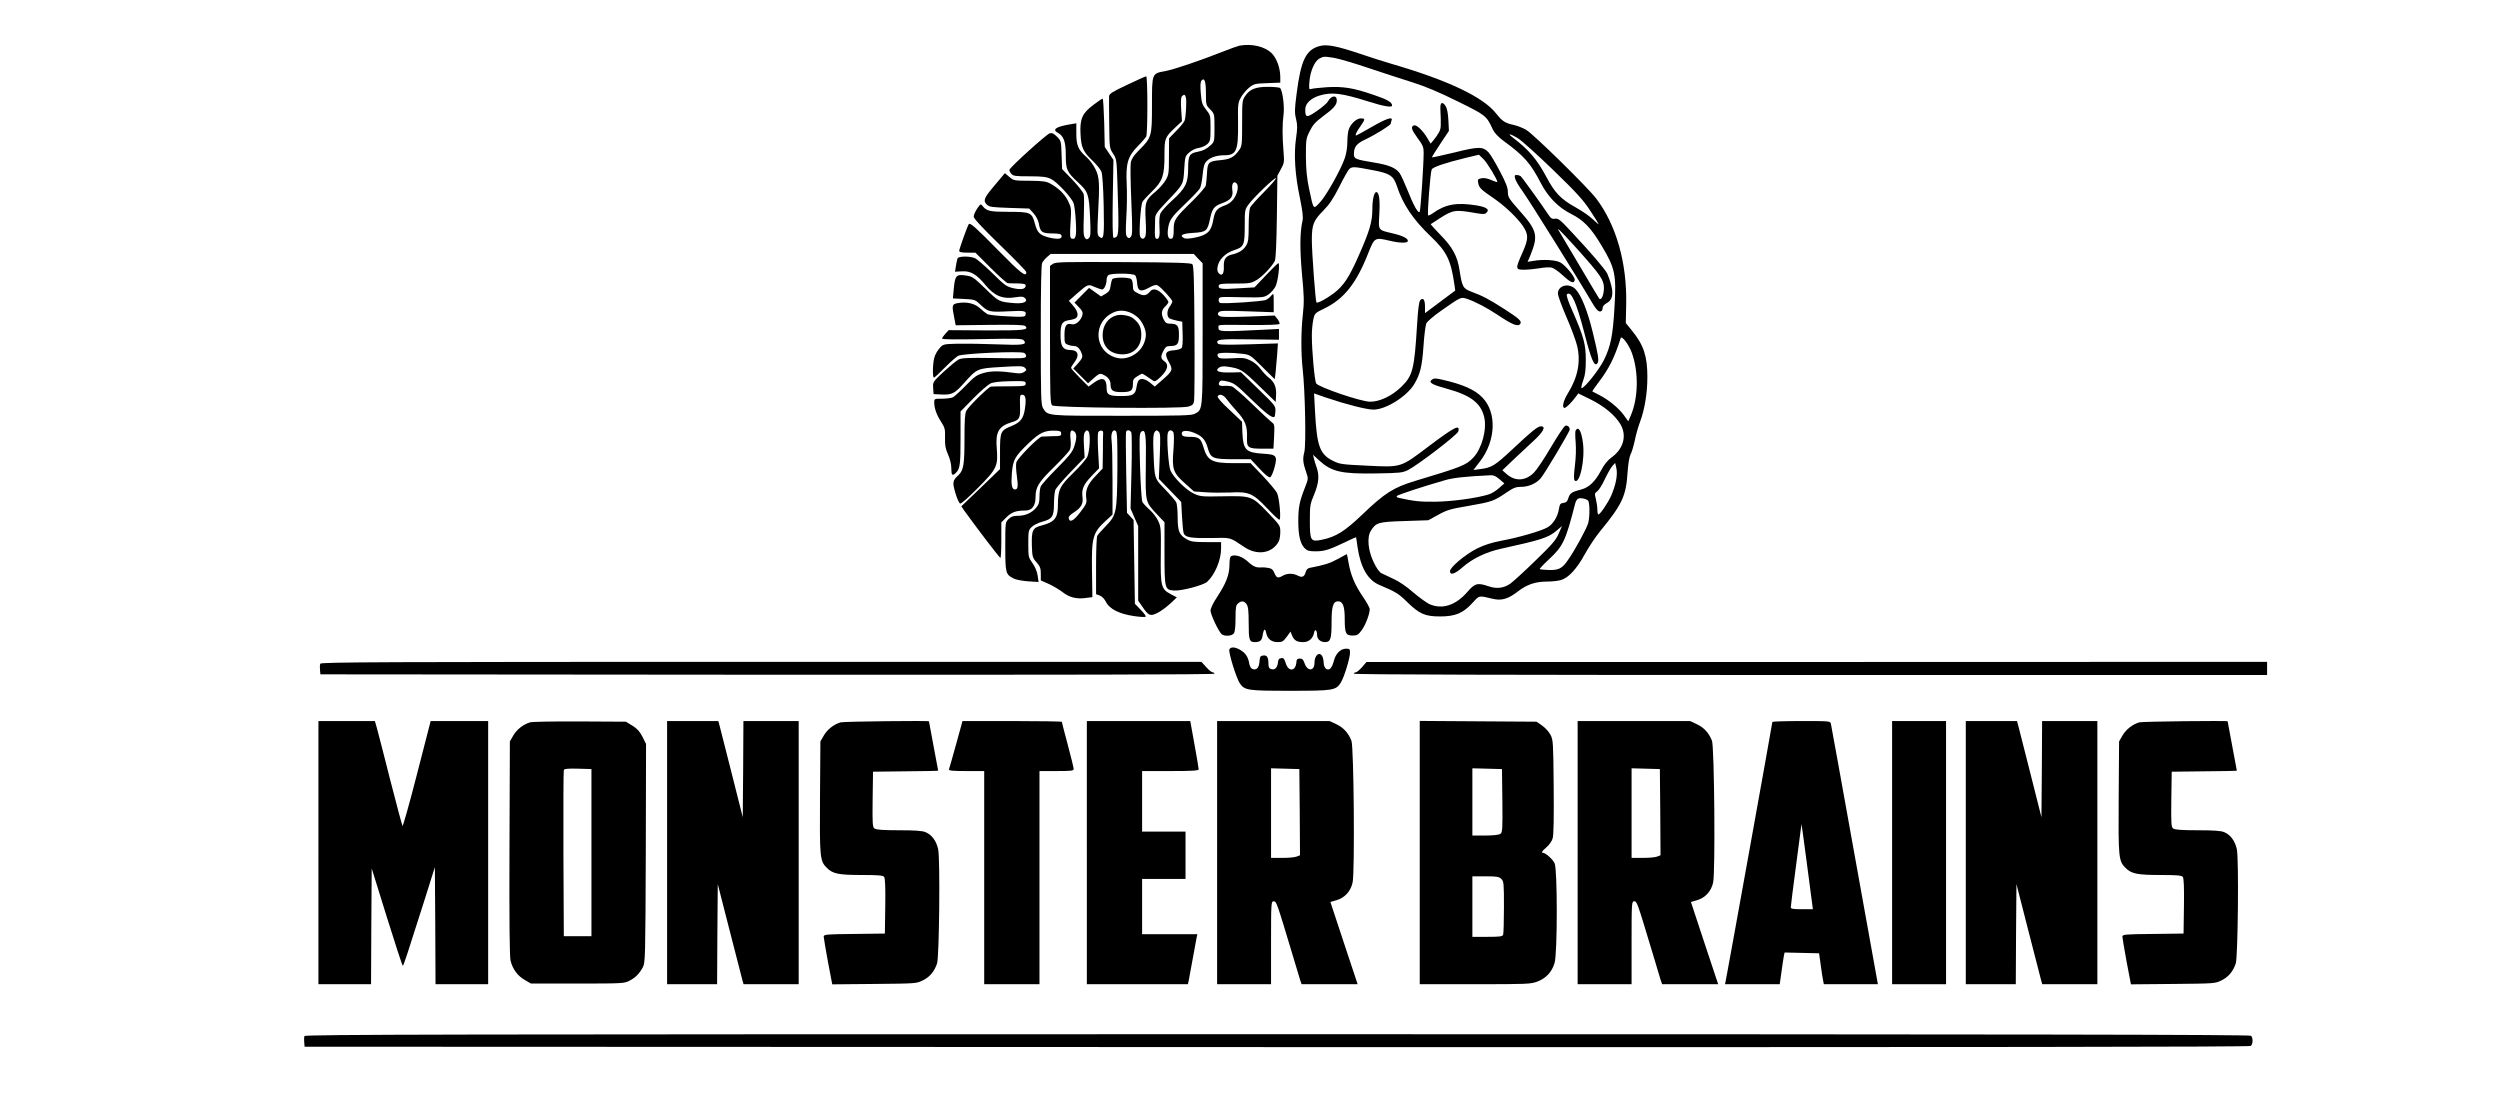 <?xml version="1.0" standalone="no"?>
<!DOCTYPE svg PUBLIC "-//W3C//DTD SVG 20010904//EN"
 "http://www.w3.org/TR/2001/REC-SVG-20010904/DTD/svg10.dtd">
<svg version="1.0" xmlns="http://www.w3.org/2000/svg"
 width="1900pt" height="838pt" viewBox="0 0 1900 838"
 preserveAspectRatio="xMidYMid meet">
<g transform="translate(0,838) scale(0.1,-0.1)"
fill="#000000" stroke="none">
<path d="M9420 8033 c-13 -3 -67 -22 -120 -43 -177 -70 -375 -137 -442 -150
-105 -19 -103 -15 -103 -259 0 -238 -2 -246 -98 -342 -41 -41 -57 -66 -63 -94
-4 -22 -2 -154 4 -295 9 -218 9 -257 -4 -270 -12 -13 -16 -13 -28 0 -11 12
-12 40 -6 150 5 74 6 187 3 250 -8 157 8 211 83 288 31 31 60 65 65 74 12 21
12 458 0 458 -5 0 -70 -29 -145 -65 -115 -54 -136 -68 -137 -87 -1 -13 0 -106
1 -208 2 -184 2 -185 29 -227 27 -41 28 -45 34 -245 11 -313 9 -374 -8 -388
-8 -6 -18 -9 -23 -6 -6 4 -8 122 -5 298 l5 293 -33 49 -33 49 -4 184 c-3 101
-8 183 -12 183 -5 0 -36 -21 -70 -47 -85 -64 -104 -106 -98 -222 5 -103 19
-133 93 -204 30 -29 59 -65 66 -82 7 -19 14 -117 17 -258 5 -238 1 -265 -34
-236 -15 12 -16 29 -9 169 13 239 11 283 -20 345 -14 30 -45 71 -69 92 -62 55
-76 88 -76 179 l0 77 -42 -7 c-112 -18 -146 -41 -97 -66 43 -24 59 -68 59
-168 0 -112 7 -128 93 -208 78 -73 83 -86 92 -275 5 -119 4 -137 -11 -150 -14
-11 -18 -11 -29 5 -11 14 -12 51 -8 160 3 79 3 155 -1 170 -4 15 -42 64 -85
109 l-79 82 -4 107 c-3 105 -4 108 -35 139 -23 24 -37 30 -55 26 -23 -6 -299
-255 -306 -277 -2 -6 4 -20 14 -31 15 -17 31 -19 138 -19 95 0 130 -4 161 -19
44 -19 158 -140 174 -185 6 -14 14 -76 17 -136 7 -114 0 -145 -32 -133 -12 4
-14 24 -8 119 7 109 6 115 -19 167 -27 54 -72 97 -137 133 -28 15 -57 19 -140
20 -138 1 -134 0 -171 31 l-32 27 -21 -25 c-11 -14 -44 -53 -73 -87 -64 -77
-72 -98 -44 -126 20 -19 35 -21 172 -26 l151 -5 33 -36 c20 -23 35 -52 40 -77
11 -66 23 -75 101 -76 56 -1 69 -4 72 -18 5 -24 -26 -29 -92 -14 -72 17 -93
37 -111 107 -22 84 -33 89 -197 89 -143 0 -170 6 -199 43 -16 20 -17 19 -43
-19 -14 -21 -26 -48 -26 -60 0 -15 62 -81 200 -216 110 -106 200 -199 200
-206 0 -42 -41 -10 -211 163 -174 177 -214 213 -226 202 -8 -8 -73 -189 -73
-203 0 -10 16 -14 62 -14 l61 0 115 -115 c63 -63 122 -116 131 -117 9 -1 43
-2 76 -2 44 -1 60 -5 60 -15 0 -28 -30 -35 -91 -22 -55 13 -66 20 -164 117
-58 56 -118 108 -133 113 -41 16 -124 14 -130 -3 -3 -7 -8 -33 -12 -57 l-7
-44 54 3 c65 4 111 -23 178 -105 69 -83 130 -108 229 -92 45 7 58 6 71 -7 26
-26 -10 -43 -78 -38 -121 10 -120 10 -222 109 -85 83 -101 94 -142 100 -84 13
-90 6 -101 -116 l-5 -57 84 -4 c81 -4 86 -6 122 -40 61 -59 71 -61 212 -54
131 7 145 4 132 -32 -3 -10 -31 -12 -136 -6 -72 3 -140 11 -151 16 -11 6 -36
26 -56 44 -39 38 -104 53 -173 40 -41 -8 -43 -17 -24 -110 l11 -58 259 3 c191
2 261 0 270 -9 30 -30 -8 -34 -296 -33 l-286 2 -25 -27 c-14 -15 -25 -31 -25
-37 0 -7 101 -8 304 -4 269 5 306 4 317 -10 28 -33 -7 -38 -202 -30 -101 4
-235 6 -297 5 -114 -3 -114 -3 -142 -35 -16 -18 -34 -49 -39 -70 -13 -44 -15
-153 -3 -153 4 0 41 34 82 76 41 41 87 82 102 90 34 18 472 37 501 22 10 -5
17 -17 15 -26 -3 -16 -25 -17 -244 -13 -201 3 -246 1 -270 -12 -16 -8 -66 -50
-112 -92 -83 -78 -83 -78 -80 -124 l3 -46 59 -3 c79 -4 101 7 169 83 104 116
101 115 288 126 144 9 164 8 178 -6 15 -15 14 -18 -4 -31 -14 -10 -33 -14 -60
-10 -130 18 -193 18 -251 1 -51 -15 -69 -27 -134 -95 -41 -42 -85 -82 -97 -89
-12 -6 -49 -11 -82 -11 -60 0 -61 -1 -61 -27 0 -45 18 -96 52 -148 29 -46 32
-56 30 -122 -1 -57 3 -83 23 -127 16 -36 25 -75 25 -106 0 -53 8 -60 35 -33
31 30 35 63 35 265 l0 201 96 98 c53 54 112 105 130 114 24 11 68 16 151 18
112 2 118 1 118 -18 0 -19 -7 -20 -125 -21 -69 0 -131 -1 -139 -2 -19 -3 -170
-151 -187 -184 -11 -20 -14 -72 -14 -210 0 -200 -7 -242 -46 -279 -45 -42 -47
-54 -23 -136 12 -41 28 -77 36 -80 7 -3 65 48 136 120 144 145 153 164 142
303 -10 121 15 165 113 195 61 18 67 30 64 125 -2 77 -1 84 17 84 25 0 31 -29
21 -102 -11 -78 -33 -107 -101 -135 -85 -34 -89 -43 -89 -197 l0 -131 -147
-142 -147 -141 24 -35 c99 -137 266 -356 273 -357 4 0 7 61 7 135 l0 135 38
38 c40 40 74 52 143 52 52 0 79 35 79 102 0 76 22 112 138 226 60 59 114 118
121 131 9 16 11 43 7 82 -7 61 3 81 29 59 20 -16 19 -55 -2 -116 -13 -39 -39
-72 -131 -164 -63 -63 -118 -125 -123 -138 -5 -13 -9 -47 -9 -77 0 -42 -5 -60
-25 -83 -33 -40 -83 -62 -139 -62 -36 0 -52 -6 -71 -25 -25 -24 -25 -26 -25
-207 0 -202 3 -214 62 -244 17 -9 67 -19 111 -22 l80 -5 -7 49 c-5 31 -19 66
-39 94 -31 44 -32 48 -32 147 0 97 1 104 26 128 14 14 49 32 80 40 76 20 89
40 89 135 0 43 5 91 10 106 6 15 59 77 117 137 l106 110 -5 88 c-4 64 -2 94 8
106 10 15 15 16 26 5 17 -17 11 -144 -8 -192 -8 -19 -57 -75 -108 -125 -103
-100 -116 -128 -116 -245 0 -97 -25 -128 -125 -154 -67 -17 -76 -36 -73 -152
3 -86 5 -93 36 -128 27 -31 32 -45 32 -87 l0 -50 63 -28 c34 -16 79 -43 101
-60 50 -40 105 -55 174 -46 l54 7 -3 201 c-4 256 6 290 110 384 l46 42 0 258
c0 142 -3 279 -7 304 -8 54 10 94 33 72 10 -10 12 -77 11 -290 -3 -331 -7
-348 -89 -432 -30 -31 -59 -64 -64 -73 -5 -9 -9 -113 -9 -230 l0 -214 28 -10
c18 -7 36 -26 48 -50 26 -52 101 -90 211 -106 45 -7 86 -9 90 -5 4 4 -13 28
-38 53 l-44 45 -5 319 -5 318 -25 27 -25 27 -6 301 c-3 166 -4 308 -1 315 6
18 30 15 40 -5 4 -10 5 -144 1 -298 l-7 -280 29 -67 29 -66 0 -283 0 -284 32
-46 c46 -69 60 -74 113 -48 25 12 68 44 97 70 l52 49 -44 23 c-76 40 -81 59
-78 302 2 201 1 212 -21 258 -12 26 -42 64 -65 84 -24 21 -48 47 -54 58 -6 12
-13 125 -18 271 -6 220 -5 251 9 262 33 27 39 -17 35 -266 -3 -272 -5 -265 88
-364 l54 -57 0 -233 c0 -275 2 -281 73 -286 56 -4 222 40 251 66 59 54 106
165 106 254 l0 48 -111 0 c-97 0 -117 3 -151 22 -56 32 -68 61 -68 168 0 50
-5 101 -11 113 -7 12 -44 56 -84 97 -83 86 -81 78 -89 291 -4 96 -1 131 9 145
11 16 15 16 29 5 15 -13 16 -33 10 -187 l-7 -173 85 -88 85 -88 6 -110 c3 -60
9 -118 13 -128 12 -31 53 -38 205 -36 160 3 141 8 253 -67 101 -69 217 -50
265 43 6 12 11 44 11 70 0 48 -1 50 -97 150 -120 124 -122 125 -346 121 -153
-3 -165 -2 -215 21 -57 26 -155 123 -177 176 -15 35 -30 253 -20 284 8 26 31
27 43 4 5 -11 5 -66 0 -132 -12 -147 -3 -174 89 -256 l67 -60 86 -6 c47 -4
132 -4 190 -2 141 8 173 -6 282 -122 44 -47 85 -85 91 -85 15 0 0 166 -18 204
-9 17 -57 75 -108 129 l-93 97 -123 0 c-173 0 -205 17 -237 128 -18 61 -34 72
-104 72 -37 0 -52 4 -57 16 -14 38 47 39 118 3 41 -21 63 -50 78 -105 22 -77
37 -84 198 -84 l128 0 66 -71 c43 -46 72 -70 82 -66 8 3 22 34 32 70 25 94 18
103 -88 109 -128 8 -149 29 -155 158 l-3 85 -96 91 c-61 56 -94 95 -89 102 13
22 44 12 67 -20 13 -18 48 -60 79 -94 63 -68 81 -115 77 -200 -3 -76 8 -84
113 -84 l88 0 5 93 c4 86 3 93 -17 107 -11 8 -80 72 -151 141 -72 70 -142 130
-155 133 -14 3 -40 5 -59 3 -36 -2 -47 9 -32 32 7 11 18 11 62 1 49 -12 65
-24 179 -135 112 -109 162 -147 176 -132 3 3 6 22 7 43 2 38 -3 44 -130 167
l-132 128 -81 -2 c-90 -2 -120 11 -86 37 13 9 33 12 60 8 105 -15 115 -21 245
-147 l126 -122 3 52 c4 61 -14 102 -57 134 -16 12 -43 41 -60 64 -19 26 -49
52 -77 65 -41 20 -57 22 -140 17 -72 -4 -96 -2 -104 8 -7 8 -9 19 -5 25 7 11
100 12 188 1 56 -7 60 -9 151 -100 l94 -93 6 48 c3 27 8 88 12 136 l6 88 -224
-7 c-174 -5 -227 -3 -233 6 -19 31 14 36 240 32 l225 -3 0 41 0 41 -97 -5
c-358 -18 -363 -17 -363 16 0 23 -20 21 241 19 132 -1 219 2 223 8 3 5 -4 22
-15 37 l-22 27 -203 -8 c-159 -5 -207 -4 -219 6 -12 10 -13 16 -3 27 9 12 45
13 215 7 l203 -7 0 74 c0 72 -1 73 -18 53 -9 -12 -27 -27 -40 -33 -23 -12
-325 -32 -350 -23 -7 2 -12 14 -10 26 3 21 6 21 173 17 165 -3 171 -2 205 21
19 13 44 41 54 62 19 38 35 176 21 176 -4 0 -46 -41 -94 -92 l-87 -92 -120 -7
c-131 -9 -157 -5 -152 19 3 15 19 17 123 17 112 0 123 2 165 27 43 25 114 99
138 144 8 15 13 128 16 335 l4 314 27 50 c26 48 26 54 19 140 -9 110 -9 202 1
277 8 63 -9 188 -28 200 -7 4 -48 8 -92 8 -93 0 -137 -18 -172 -70 -22 -31
-23 -43 -23 -205 0 -162 -1 -174 -22 -205 -37 -53 -67 -70 -141 -77 -92 -8
-100 -16 -104 -99 -2 -38 -6 -80 -9 -93 -3 -13 -49 -67 -102 -119 -136 -133
-142 -143 -142 -218 0 -44 -4 -63 -14 -67 -25 -10 -36 17 -30 69 10 72 23 91
132 195 54 52 105 105 112 119 7 14 16 60 20 103 6 62 12 83 30 102 26 28 76
45 133 45 94 0 108 34 106 239 -2 150 -1 160 22 201 13 24 41 57 62 74 37 29
45 31 138 34 l99 4 0 42 c0 68 -27 142 -65 181 -53 52 -151 75 -245 58z m-255
-363 c0 -87 1 -90 33 -122 32 -34 32 -34 32 -139 0 -102 -1 -106 -27 -131 -34
-31 -58 -43 -102 -52 -61 -11 -71 -28 -71 -124 0 -113 -19 -152 -120 -244 -43
-39 -84 -84 -91 -100 -7 -17 -10 -57 -7 -103 5 -72 -3 -98 -26 -89 -7 3 -10
27 -9 62 1 31 2 73 2 92 1 30 14 49 91 130 126 132 123 127 130 243 6 96 7
101 38 128 19 17 49 32 74 35 23 4 52 17 65 30 21 21 23 32 23 121 0 96 -1 99
-34 140 -29 37 -34 51 -40 124 -5 57 -3 85 5 96 23 27 34 -5 34 -97z m-152
-32 c6 -26 0 -142 -9 -172 -3 -12 -31 -47 -63 -79 l-56 -58 -1 -138 c0 -130
-2 -140 -26 -182 -15 -24 -47 -61 -73 -83 -79 -65 -85 -81 -78 -217 5 -89 3
-122 -7 -134 -10 -12 -16 -13 -28 -3 -12 11 -13 32 -8 132 4 66 12 129 18 141
6 11 39 47 73 80 81 79 95 119 95 274 0 131 2 136 84 214 l49 46 -6 89 c-4 60
-2 93 6 101 16 16 24 14 30 -11z m595 -716 c-53 -53 -101 -107 -107 -119 -6
-12 -11 -73 -11 -140 0 -99 -3 -123 -20 -150 -20 -34 -56 -56 -106 -67 -48
-11 -65 -36 -63 -90 3 -55 -13 -78 -37 -54 -12 12 -15 26 -10 53 10 53 60 103
126 124 74 24 80 38 80 187 0 117 1 122 29 160 40 55 200 208 208 200 4 -4
-36 -50 -89 -104z m-203 14 c-11 -56 -45 -99 -93 -116 -65 -24 -78 -41 -91
-111 -15 -86 -43 -114 -135 -134 -49 -10 -75 -11 -88 -4 -37 20 -13 34 70 39
99 6 109 14 128 106 17 80 31 98 93 120 65 24 84 49 77 97 -8 48 9 76 31 54
10 -10 12 -25 8 -51z m-299 -522 l34 -35 0 -535 c0 -587 1 -577 -60 -609 -25
-13 -104 -15 -555 -15 -578 0 -562 -2 -599 60 -14 25 -16 85 -16 555 0 361 3
533 11 548 6 12 23 32 37 44 l27 23 544 0 544 0 33 -36z m-1041 -1329 c0 -18
-7 -20 -65 -20 -36 -1 -73 -2 -82 -3 -26 -3 -186 -166 -194 -197 -4 -15 -2
-61 4 -102 11 -80 8 -103 -14 -103 -24 0 -31 34 -24 122 9 106 22 128 129 231
84 80 121 97 206 94 33 -2 40 -6 40 -22z m319 7 c-1 -6 -2 -71 -2 -143 l-2
-130 -56 -59 c-60 -63 -77 -107 -68 -170 5 -31 -1 -44 -46 -103 -51 -67 -81
-82 -88 -45 -2 11 11 26 37 42 57 36 75 67 68 117 -8 61 7 96 69 161 l57 59
-7 127 c-4 70 -4 136 0 145 7 20 40 19 38 -1z"/>
<path d="M8003 6375 l-23 -16 0 -523 c0 -475 2 -525 17 -537 21 -18 976 -27
1035 -9 31 9 38 16 43 43 3 18 5 256 3 529 -2 391 -6 500 -16 510 -10 10 -121
14 -525 16 -453 2 -515 1 -534 -13z m625 -88 c6 -7 12 -32 14 -56 4 -64 26
-73 89 -38 36 20 54 25 67 18 25 -13 112 -108 112 -122 0 -6 -9 -24 -21 -40
-23 -32 -22 -78 1 -90 8 -4 33 -11 55 -16 l40 -8 3 -94 c2 -58 -1 -98 -8 -106
-7 -8 -32 -15 -57 -17 -66 -4 -76 -25 -40 -89 33 -60 30 -67 -50 -137 l-57
-50 -35 29 c-38 31 -72 37 -88 17 -6 -7 -13 -31 -16 -53 -9 -54 -27 -65 -115
-65 -96 0 -112 9 -112 63 0 73 -32 85 -97 38 l-40 -29 -67 67 c-36 36 -66 70
-66 75 0 5 11 24 25 42 42 55 29 94 -32 94 -55 0 -73 28 -73 113 0 87 11 105
65 114 22 3 46 10 53 16 21 17 13 52 -21 92 l-34 39 61 54 c84 73 85 74 135
51 24 -10 50 -19 57 -19 16 0 34 39 34 74 0 12 5 27 12 34 17 17 192 16 206
-1z"/>
<path d="M8453 6258 c-4 -7 -10 -31 -13 -52 -4 -32 -12 -44 -38 -59 l-34 -20
-45 32 -46 33 -56 -56 -55 -56 33 -34 c27 -28 32 -40 27 -61 -11 -42 -51 -77
-81 -69 -41 10 -55 -10 -55 -82 0 -60 2 -65 26 -74 14 -6 36 -10 49 -10 25 0
47 -25 59 -67 5 -17 -2 -32 -30 -63 l-37 -41 56 -56 56 -56 40 36 c45 40 52
43 84 25 30 -16 46 -39 47 -66 0 -50 16 -62 83 -62 73 0 87 10 87 62 0 32 5
41 33 58 17 11 34 20 37 20 5 0 47 -27 82 -52 15 -11 24 -6 63 32 49 48 59 89
27 112 -31 22 -33 36 -12 78 17 33 25 40 51 40 58 0 69 14 69 85 0 71 -11 85
-69 85 -24 0 -34 7 -46 30 -22 42 -19 73 10 100 14 13 25 29 25 35 0 6 -17 30
-38 53 -42 45 -79 55 -102 26 -28 -32 -48 -35 -90 -14 -36 18 -40 24 -40 58 0
21 -5 43 -12 50 -16 16 -134 16 -145 0z m135 -253 c49 -21 81 -52 103 -100 24
-51 23 -89 0 -141 -35 -77 -128 -124 -206 -103 -175 47 -184 280 -14 348 36
14 75 13 117 -4z"/>
<path d="M8485 5983 c-64 -17 -105 -76 -105 -150 0 -90 60 -147 154 -146 84 1
140 60 140 148 0 58 -17 91 -65 128 -27 19 -89 30 -124 20z"/>
<path d="M10033 8031 c-107 -27 -146 -105 -179 -365 -15 -116 -16 -142 -4
-190 11 -46 11 -71 0 -146 -18 -122 -8 -280 29 -453 21 -104 26 -148 20 -175
-20 -88 -21 -213 -4 -405 16 -165 17 -212 7 -304 -15 -133 -15 -295 -2 -416
19 -167 27 -576 13 -632 -14 -53 -11 -81 15 -157 16 -45 15 -48 -11 -115 -41
-104 -50 -150 -50 -253 0 -110 15 -172 48 -206 20 -20 34 -24 83 -24 67 0 102
11 222 68 46 23 85 40 86 39 1 -1 6 -36 12 -79 23 -152 77 -246 164 -283 127
-54 147 -66 212 -130 93 -91 136 -110 251 -110 116 0 174 25 245 102 55 60 45
58 155 32 68 -16 117 -1 191 56 68 53 133 75 222 75 36 0 83 5 106 12 58 17
121 87 181 197 28 51 80 130 117 175 166 202 196 267 207 441 5 69 13 121 23
141 9 16 23 64 32 105 8 41 26 105 40 142 35 93 56 219 56 341 0 159 -28 244
-117 353 l-47 58 3 145 c6 314 -76 600 -227 800 -67 88 -477 490 -533 523 -24
14 -66 31 -93 37 -69 15 -88 28 -136 88 -98 125 -368 253 -795 377 -49 14
-162 50 -250 80 -166 55 -237 69 -292 56z m107 -91 c36 -6 151 -40 255 -75
105 -35 256 -85 337 -110 104 -33 204 -75 347 -146 214 -105 218 -108 267
-214 13 -27 41 -56 84 -88 152 -111 202 -167 280 -318 56 -107 131 -184 229
-234 96 -48 152 -106 232 -240 105 -175 114 -222 99 -472 -12 -212 -29 -296
-80 -399 -36 -73 -148 -214 -170 -214 -5 0 0 26 12 58 16 43 20 81 20 157 0
117 -16 177 -98 364 -36 80 -52 127 -45 134 31 31 72 -62 132 -293 53 -207 77
-263 100 -230 13 19 6 63 -37 238 -38 157 -87 279 -129 323 -49 52 -135 31
-135 -32 0 -16 29 -96 65 -179 36 -82 72 -180 81 -218 29 -121 6 -239 -71
-363 -34 -55 -46 -109 -24 -109 12 0 53 41 84 83 l20 27 92 -45 c101 -50 182
-116 225 -184 55 -87 29 -191 -65 -258 -31 -23 -55 -53 -81 -102 -43 -81 -90
-126 -148 -141 -71 -18 -86 -27 -98 -64 -8 -27 -17 -36 -38 -38 -23 -3 -28 -9
-34 -46 -10 -61 -45 -116 -87 -140 -49 -28 -218 -77 -348 -101 -77 -15 -131
-32 -188 -60 -89 -45 -205 -142 -205 -172 0 -34 39 -21 97 31 74 65 178 115
293 140 305 67 358 84 420 137 l41 35 -25 -58 c-22 -50 -50 -82 -178 -206 -84
-82 -170 -160 -190 -174 -48 -34 -104 -41 -164 -20 -86 29 -105 24 -165 -46
-88 -100 -190 -132 -286 -89 -23 11 -78 51 -124 90 -47 42 -109 84 -148 101
-36 17 -77 36 -91 43 -16 7 -38 38 -59 82 -44 90 -54 192 -22 242 39 62 57 67
256 73 l180 6 75 41 c66 37 93 45 230 68 178 31 194 37 285 99 58 39 74 46
117 46 53 0 110 24 145 62 26 27 223 358 223 373 0 21 -17 35 -34 29 -9 -3
-58 -77 -109 -163 -50 -86 -109 -173 -129 -193 -65 -65 -144 -68 -210 -9 l-30
27 73 70 c41 39 111 104 155 145 83 75 107 119 65 119 -24 0 -68 -35 -219
-177 -131 -122 -155 -137 -241 -148 l-53 -7 50 65 c121 158 129 371 19 485
-57 60 -147 100 -304 136 -52 12 -65 12 -80 1 -29 -22 -1 -38 112 -69 182 -50
259 -108 285 -216 22 -93 -18 -240 -83 -308 -55 -58 -89 -71 -442 -177 -164
-50 -230 -91 -403 -257 -132 -126 -199 -168 -305 -190 -86 -18 -92 -9 -92 145
0 115 2 127 33 200 35 86 40 141 19 203 -8 22 -17 52 -21 68 l-7 30 44 -41
c97 -89 170 -106 443 -101 172 3 193 5 234 25 75 38 377 269 383 294 15 57
-28 35 -221 -110 -220 -167 -209 -163 -475 -150 -190 9 -205 11 -257 37 -100
50 -122 111 -136 379 l-7 133 89 -31 c150 -51 306 -91 360 -92 93 -2 254 98
312 193 46 77 60 135 71 295 5 77 15 152 21 167 8 16 57 58 119 101 143 100
144 101 189 86 58 -18 160 -72 237 -124 112 -75 154 -91 170 -65 12 19 -11 40
-120 110 -124 79 -164 100 -250 132 -67 26 -72 35 -93 168 -15 101 -54 174
-144 264 -42 44 -76 81 -75 82 1 1 30 20 65 42 105 68 121 70 281 42 54 -9 67
-9 79 4 25 24 0 42 -77 55 -150 24 -236 9 -332 -60 -17 -12 -32 -19 -35 -16
-8 8 17 329 27 349 10 19 103 50 262 89 l97 23 35 -34 c28 -27 105 -154 105
-173 0 -3 -20 3 -45 14 -31 14 -56 18 -76 14 -28 -6 -30 -9 -24 -38 8 -36 19
-47 123 -118 81 -56 172 -143 215 -205 45 -67 45 -98 -2 -204 -55 -123 -54
-130 10 -130 27 0 81 5 119 11 37 7 80 9 94 5 15 -4 54 -31 87 -62 59 -54 81
-62 87 -32 4 22 -72 114 -111 134 -35 19 -133 24 -204 11 l-43 -7 22 52 c60
147 50 187 -82 335 -83 94 -90 105 -90 144 0 32 -14 69 -61 158 -33 64 -72
128 -86 143 -43 45 -75 45 -259 -1 -92 -22 -169 -39 -171 -37 -2 1 27 48 63
102 l66 99 -4 81 c-3 55 -10 91 -22 109 -24 36 -41 27 -39 -21 6 -138 5 -150
-10 -179 -9 -16 -27 -43 -40 -58 l-24 -29 -26 44 c-34 57 -82 102 -101 95 -26
-10 -19 -33 29 -98 38 -51 45 -69 45 -106 0 -97 -23 -439 -30 -452 -10 -19
-47 47 -95 169 -21 52 -46 107 -57 123 -29 41 -81 63 -198 82 -140 23 -150 28
-150 64 0 55 20 80 89 112 76 36 191 108 191 119 0 5 3 15 6 24 13 33 -40 15
-151 -49 -62 -36 -115 -65 -118 -65 -11 0 5 33 35 74 35 50 35 56 0 56 -32 0
-75 -39 -91 -83 -6 -16 -11 -59 -11 -96 0 -41 -8 -90 -19 -122 -31 -90 -143
-290 -190 -338 -51 -55 -47 -59 -82 105 -17 82 -23 143 -24 244 0 129 1 138
29 193 23 47 42 69 101 113 81 59 105 87 105 121 0 43 -43 38 -68 -9 -7 -13
-45 -45 -84 -72 -77 -53 -88 -52 -88 12 0 45 42 86 110 106 93 28 168 18 378
-48 110 -35 172 -45 172 -28 0 25 -37 46 -141 81 -154 53 -230 65 -355 58 -56
-4 -109 -10 -119 -13 -16 -7 -18 -2 -13 59 7 78 39 152 76 172 33 17 32 17
112 5z m1392 -608 c27 -15 147 -123 268 -240 182 -176 232 -231 285 -312 36
-54 65 -101 65 -104 0 -3 -20 14 -44 37 -23 23 -83 64 -131 91 -112 62 -158
110 -220 227 -74 138 -134 210 -261 306 -41 31 -18 28 38 -5z m-1105 -244
c136 -25 163 -43 189 -121 46 -141 123 -255 258 -384 121 -115 153 -179 180
-369 l6 -42 -115 -86 -115 -86 0 49 c0 53 -13 72 -36 50 -9 -10 -17 -65 -24
-184 -21 -344 -33 -390 -120 -475 -71 -69 -165 -114 -238 -113 -71 1 -389 110
-409 139 -12 19 -33 246 -33 366 0 37 5 90 11 118 11 50 11 50 87 87 147 72
241 190 331 420 47 118 50 120 160 94 83 -20 141 -20 141 -1 0 18 -41 39 -110
55 -121 29 -114 19 -107 151 6 107 -2 164 -23 164 -17 0 -30 -57 -30 -129 0
-97 -21 -167 -106 -359 -73 -164 -112 -222 -186 -280 -56 -42 -124 -79 -133
-71 -7 8 -35 383 -35 474 0 117 12 148 85 222 49 50 76 90 125 186 33 67 68
128 77 135 22 16 36 16 170 -10z m1974 -1387 c54 -146 51 -346 -8 -481 l-18
-42 -34 47 c-39 54 -115 116 -185 152 -28 14 -53 27 -54 28 -2 2 19 33 47 69
79 104 121 187 168 336 7 23 60 -45 84 -109z m-119 -973 c-6 -33 -23 -84 -37
-115 -26 -58 -84 -142 -97 -143 -5 0 -8 16 -8 36 0 19 -5 55 -11 80 -11 42
-10 46 11 61 12 9 38 50 57 92 20 42 45 86 57 99 l21 24 9 -38 c6 -24 5 -59
-2 -96z m-886 10 l37 -32 -41 -36 c-22 -20 -58 -42 -79 -48 -96 -29 -283 -54
-408 -55 -113 -1 -155 3 -273 29 -13 2 -20 9 -17 14 6 9 201 73 365 120 65 19
156 29 347 38 24 2 42 -7 69 -30z m672 -161 c14 -11 16 -113 3 -170 -9 -38
-102 -210 -155 -284 -44 -64 -70 -77 -145 -75 -35 1 -67 4 -69 7 -3 2 29 36
70 74 108 101 126 139 199 423 5 21 17 38 27 40 21 5 53 -2 70 -15z"/>
<path d="M11515 7023 c3 -15 28 -57 54 -93 45 -60 436 -687 526 -842 38 -65
57 -84 76 -72 5 3 9 14 9 24 0 11 12 26 29 35 43 22 55 66 36 138 -8 32 -22
71 -30 88 -19 36 -121 155 -263 307 -93 101 -108 113 -133 110 -24 -4 -33 2
-55 36 -51 77 -198 281 -208 288 -6 4 -19 8 -30 8 -15 0 -17 -5 -11 -27z m476
-540 c173 -193 199 -231 199 -292 -1 -56 -21 -99 -37 -79 -5 7 -72 119 -148
248 -76 129 -145 245 -153 258 -31 48 2 16 139 -135z"/>
<path d="M11975 5109 c-4 -5 -4 -46 0 -90 4 -49 2 -118 -6 -180 -8 -66 -9
-103 -2 -110 38 -38 81 159 63 288 -12 89 -34 126 -55 92z"/>
<path d="M10164 4130 c-62 -33 -98 -44 -211 -66 -14 -3 -25 -14 -29 -29 -10
-39 -27 -47 -60 -30 -36 19 -81 19 -114 0 -38 -22 -48 -18 -64 19 -11 27 -22
36 -48 40 -18 3 -40 5 -48 4 -41 -4 -64 5 -103 41 -42 39 -91 57 -124 47 -15
-5 -18 -18 -19 -68 -1 -78 -25 -139 -92 -242 -31 -46 -52 -90 -52 -106 0 -30
62 -161 85 -180 22 -18 77 -14 92 6 9 12 13 52 13 114 0 81 3 100 18 113 25
23 48 21 66 -5 12 -17 16 -50 16 -143 0 -128 5 -145 46 -145 41 0 54 12 60 51
8 50 20 58 27 19 9 -45 40 -70 87 -70 35 0 43 5 69 40 l29 40 12 -30 c15 -37
37 -50 84 -50 43 0 74 27 83 71 6 34 23 21 23 -18 0 -30 26 -53 60 -53 42 0
50 23 50 152 0 121 12 158 50 158 36 0 50 -38 50 -133 0 -110 8 -127 60 -127
35 0 43 5 70 42 29 40 60 122 60 159 0 10 -24 54 -54 97 -60 89 -90 160 -107
256 -6 36 -12 66 -13 65 0 0 -33 -18 -72 -39z"/>
<path d="M9343 3444 c-8 -21 54 -221 80 -258 37 -53 59 -56 383 -56 328 0 348
3 385 64 25 40 69 185 69 225 0 28 -3 31 -29 31 -43 0 -80 -37 -94 -94 -15
-56 -37 -77 -61 -57 -9 8 -16 27 -16 43 0 16 -5 38 -10 49 -22 41 -60 10 -60
-49 0 -65 -55 -66 -76 -1 -9 26 -17 34 -35 34 -20 0 -25 -6 -27 -32 -7 -67
-61 -69 -81 -2 -10 33 -16 40 -34 37 -17 -2 -23 -11 -25 -35 -4 -38 -24 -57
-52 -48 -15 5 -20 15 -20 43 0 48 -12 65 -41 60 -20 -2 -24 -9 -27 -45 -3 -47
-22 -68 -51 -58 -14 4 -22 18 -27 43 -8 49 -28 79 -67 102 -39 24 -75 26 -84
4z"/>
<path d="M2434 3336 c-3 -8 -4 -29 -2 -48 l3 -33 3398 -3 c2263 -1 3397 1
3397 8 0 5 -6 10 -13 10 -8 0 -30 18 -50 40 l-36 40 -3346 0 c-2864 0 -3346
-2 -3351 -14z"/>
<path d="M10351 3309 c-19 -21 -40 -39 -48 -39 -7 0 -13 -4 -13 -10 0 -7 1163
-10 3470 -10 l3470 0 0 50 0 50 -3422 -1 -3423 0 -34 -40z"/>
<path d="M2420 1900 l0 -1000 200 0 200 0 2 440 3 440 115 -370 c63 -203 118
-370 121 -370 6 0 30 74 166 502 l78 248 3 -445 2 -445 200 0 200 0 0 1000 0
1000 -218 0 -219 0 -104 -404 c-57 -223 -107 -399 -110 -393 -4 7 -46 165 -94
352 -47 187 -93 364 -101 393 l-15 52 -215 0 -214 0 0 -1000z"/>
<path d="M4028 2890 c-52 -16 -98 -52 -126 -98 l-27 -47 -3 -810 c-2 -563 1
-824 8 -855 16 -65 52 -115 107 -147 l48 -28 355 0 c344 0 356 1 395 22 46 24
75 54 101 103 18 33 19 77 22 865 l2 831 -27 54 c-21 41 -40 62 -77 85 l-49
30 -351 2 c-193 1 -363 -2 -378 -7z m467 -990 l0 -635 -105 0 -105 0 -3 625
c-1 344 0 631 3 638 3 9 31 12 107 10 l103 -3 0 -635z"/>
<path d="M5070 1900 l0 -1000 190 0 190 0 2 381 3 380 89 -348 c49 -191 93
-363 98 -381 l9 -32 209 0 210 0 0 1000 0 1000 -210 0 -210 0 -2 -366 -3 -365
-84 333 c-47 183 -89 348 -93 366 l-9 32 -194 0 -195 0 0 -1000z"/>
<path d="M6388 2890 c-52 -16 -98 -52 -126 -98 l-27 -47 -3 -422 c-3 -463 -1
-486 52 -539 45 -45 89 -54 267 -54 121 0 159 -3 168 -14 8 -9 11 -77 9 -222
l-3 -209 -232 -3 c-213 -2 -233 -4 -233 -20 0 -9 15 -95 32 -190 l33 -173 320
3 c319 3 320 3 370 28 52 26 87 68 107 129 16 52 24 791 8 866 -13 63 -48 111
-97 131 -23 10 -81 14 -201 14 -119 0 -173 4 -185 13 -16 11 -17 33 -15 222
l3 210 248 3 c136 1 247 3 247 5 0 1 -16 85 -35 187 -19 102 -35 186 -35 188
0 6 -649 -1 -672 -8z"/>
<path d="M7266 2722 c-27 -97 -51 -183 -54 -189 -3 -10 27 -13 132 -13 l136 0
0 -810 0 -810 210 0 210 0 0 810 0 810 130 0 c111 0 130 2 130 16 0 8 -20 91
-45 184 -25 93 -45 171 -45 174 0 3 -170 6 -377 6 l-378 0 -49 -178z"/>
<path d="M8260 1900 l0 -1000 384 0 384 0 6 27 c3 16 17 91 31 168 14 77 28
150 30 163 l5 22 -210 0 -210 0 0 210 0 210 165 0 165 0 0 180 0 180 -165 0
-165 0 0 230 0 230 215 0 c165 0 215 3 215 13 0 6 -14 92 -32 190 l-32 177
-393 0 -393 0 0 -1000z"/>
<path d="M9250 1900 l0 -1000 205 0 205 0 0 315 c0 306 1 315 20 315 21 0 22
-3 140 -395 28 -93 56 -185 61 -203 l11 -32 213 0 213 0 -104 313 -103 312 45
13 c65 19 110 69 124 136 17 83 9 1029 -9 1076 -23 59 -61 101 -115 126 l-51
24 -427 0 -428 0 0 -1000z m628 307 l2 -327 -26 -10 c-14 -6 -63 -10 -110 -10
l-84 0 0 340 0 341 108 -3 107 -3 3 -328z"/>
<path d="M10790 1900 l0 -1000 420 0 c398 0 422 1 474 20 67 26 110 72 131
142 22 74 22 715 0 757 -17 35 -71 81 -93 81 -9 0 0 14 26 36 25 21 46 50 52
72 8 24 10 158 8 392 -3 337 -4 357 -24 395 -11 22 -40 54 -63 70 l-43 30
-444 3 -444 3 0 -1001z m628 395 c2 -217 1 -241 -15 -252 -11 -8 -52 -13 -115
-13 l-98 0 0 255 0 256 113 -3 112 -3 3 -240z m-8 -595 c19 -19 20 -33 20
-214 0 -107 -3 -201 -6 -210 -5 -13 -25 -16 -120 -16 l-114 0 0 230 0 230 100
0 c87 0 103 -3 120 -20z"/>
<path d="M11990 1900 l0 -1000 205 0 205 0 0 315 c0 306 1 315 20 315 21 0 22
-3 140 -395 28 -93 56 -185 61 -203 l11 -32 213 0 213 0 -104 313 -103 312 45
13 c65 19 110 69 124 136 17 83 9 1029 -9 1076 -23 59 -61 101 -115 126 l-51
24 -427 0 -428 0 0 -1000z m628 307 l2 -327 -26 -10 c-14 -6 -63 -10 -110 -10
l-84 0 0 340 0 341 108 -3 107 -3 3 -328z"/>
<path d="M13470 2893 c0 -10 -348 -1941 -355 -1970 l-5 -23 208 0 208 0 13 92
c7 51 15 106 18 121 l6 28 131 -3 131 -3 12 -85 c6 -47 14 -100 18 -118 l6
-32 206 0 205 0 -6 33 c-3 17 -82 457 -176 977 -93 520 -172 955 -175 968 -5
22 -5 22 -225 22 -121 0 -220 -3 -220 -7z m303 -1385 l5 -38 -84 0 c-69 0 -84
3 -84 15 0 9 18 152 40 317 22 166 40 307 41 313 1 5 18 -120 39 -280 21 -159
40 -307 43 -327z"/>
<path d="M14380 1900 l0 -1000 205 0 205 0 0 1000 0 1000 -205 0 -205 0 0
-1000z"/>
<path d="M14940 1900 l0 -1000 190 0 190 0 2 381 3 380 89 -348 c49 -191 93
-363 98 -381 l9 -32 209 0 210 0 0 1000 0 1000 -210 0 -210 0 -2 -366 -3 -365
-84 333 c-47 183 -89 348 -93 366 l-9 32 -194 0 -195 0 0 -1000z"/>
<path d="M16258 2890 c-52 -16 -98 -52 -126 -98 l-27 -47 -3 -422 c-3 -463 -1
-486 52 -539 45 -45 89 -54 267 -54 121 0 159 -3 168 -14 8 -9 11 -77 9 -222
l-3 -209 -232 -3 c-213 -2 -233 -4 -233 -20 0 -9 15 -95 32 -190 l33 -173 320
3 c319 3 320 3 370 28 52 26 87 68 107 129 16 52 24 791 8 866 -13 63 -48 111
-97 131 -23 10 -81 14 -201 14 -119 0 -173 4 -185 13 -16 11 -17 33 -15 222
l3 210 248 3 c136 1 247 3 247 5 0 1 -16 85 -35 187 -19 102 -35 186 -35 188
0 6 -649 -1 -672 -8z"/>
<path d="M2314 506 c-3 -8 -4 -29 -2 -48 l3 -33 7389 -3 c5455 -1 7392 1 7402
9 17 14 18 61 2 77 -9 9 -1667 12 -7400 12 -6336 0 -7389 -2 -7394 -14z"/>
</g>
</svg>
